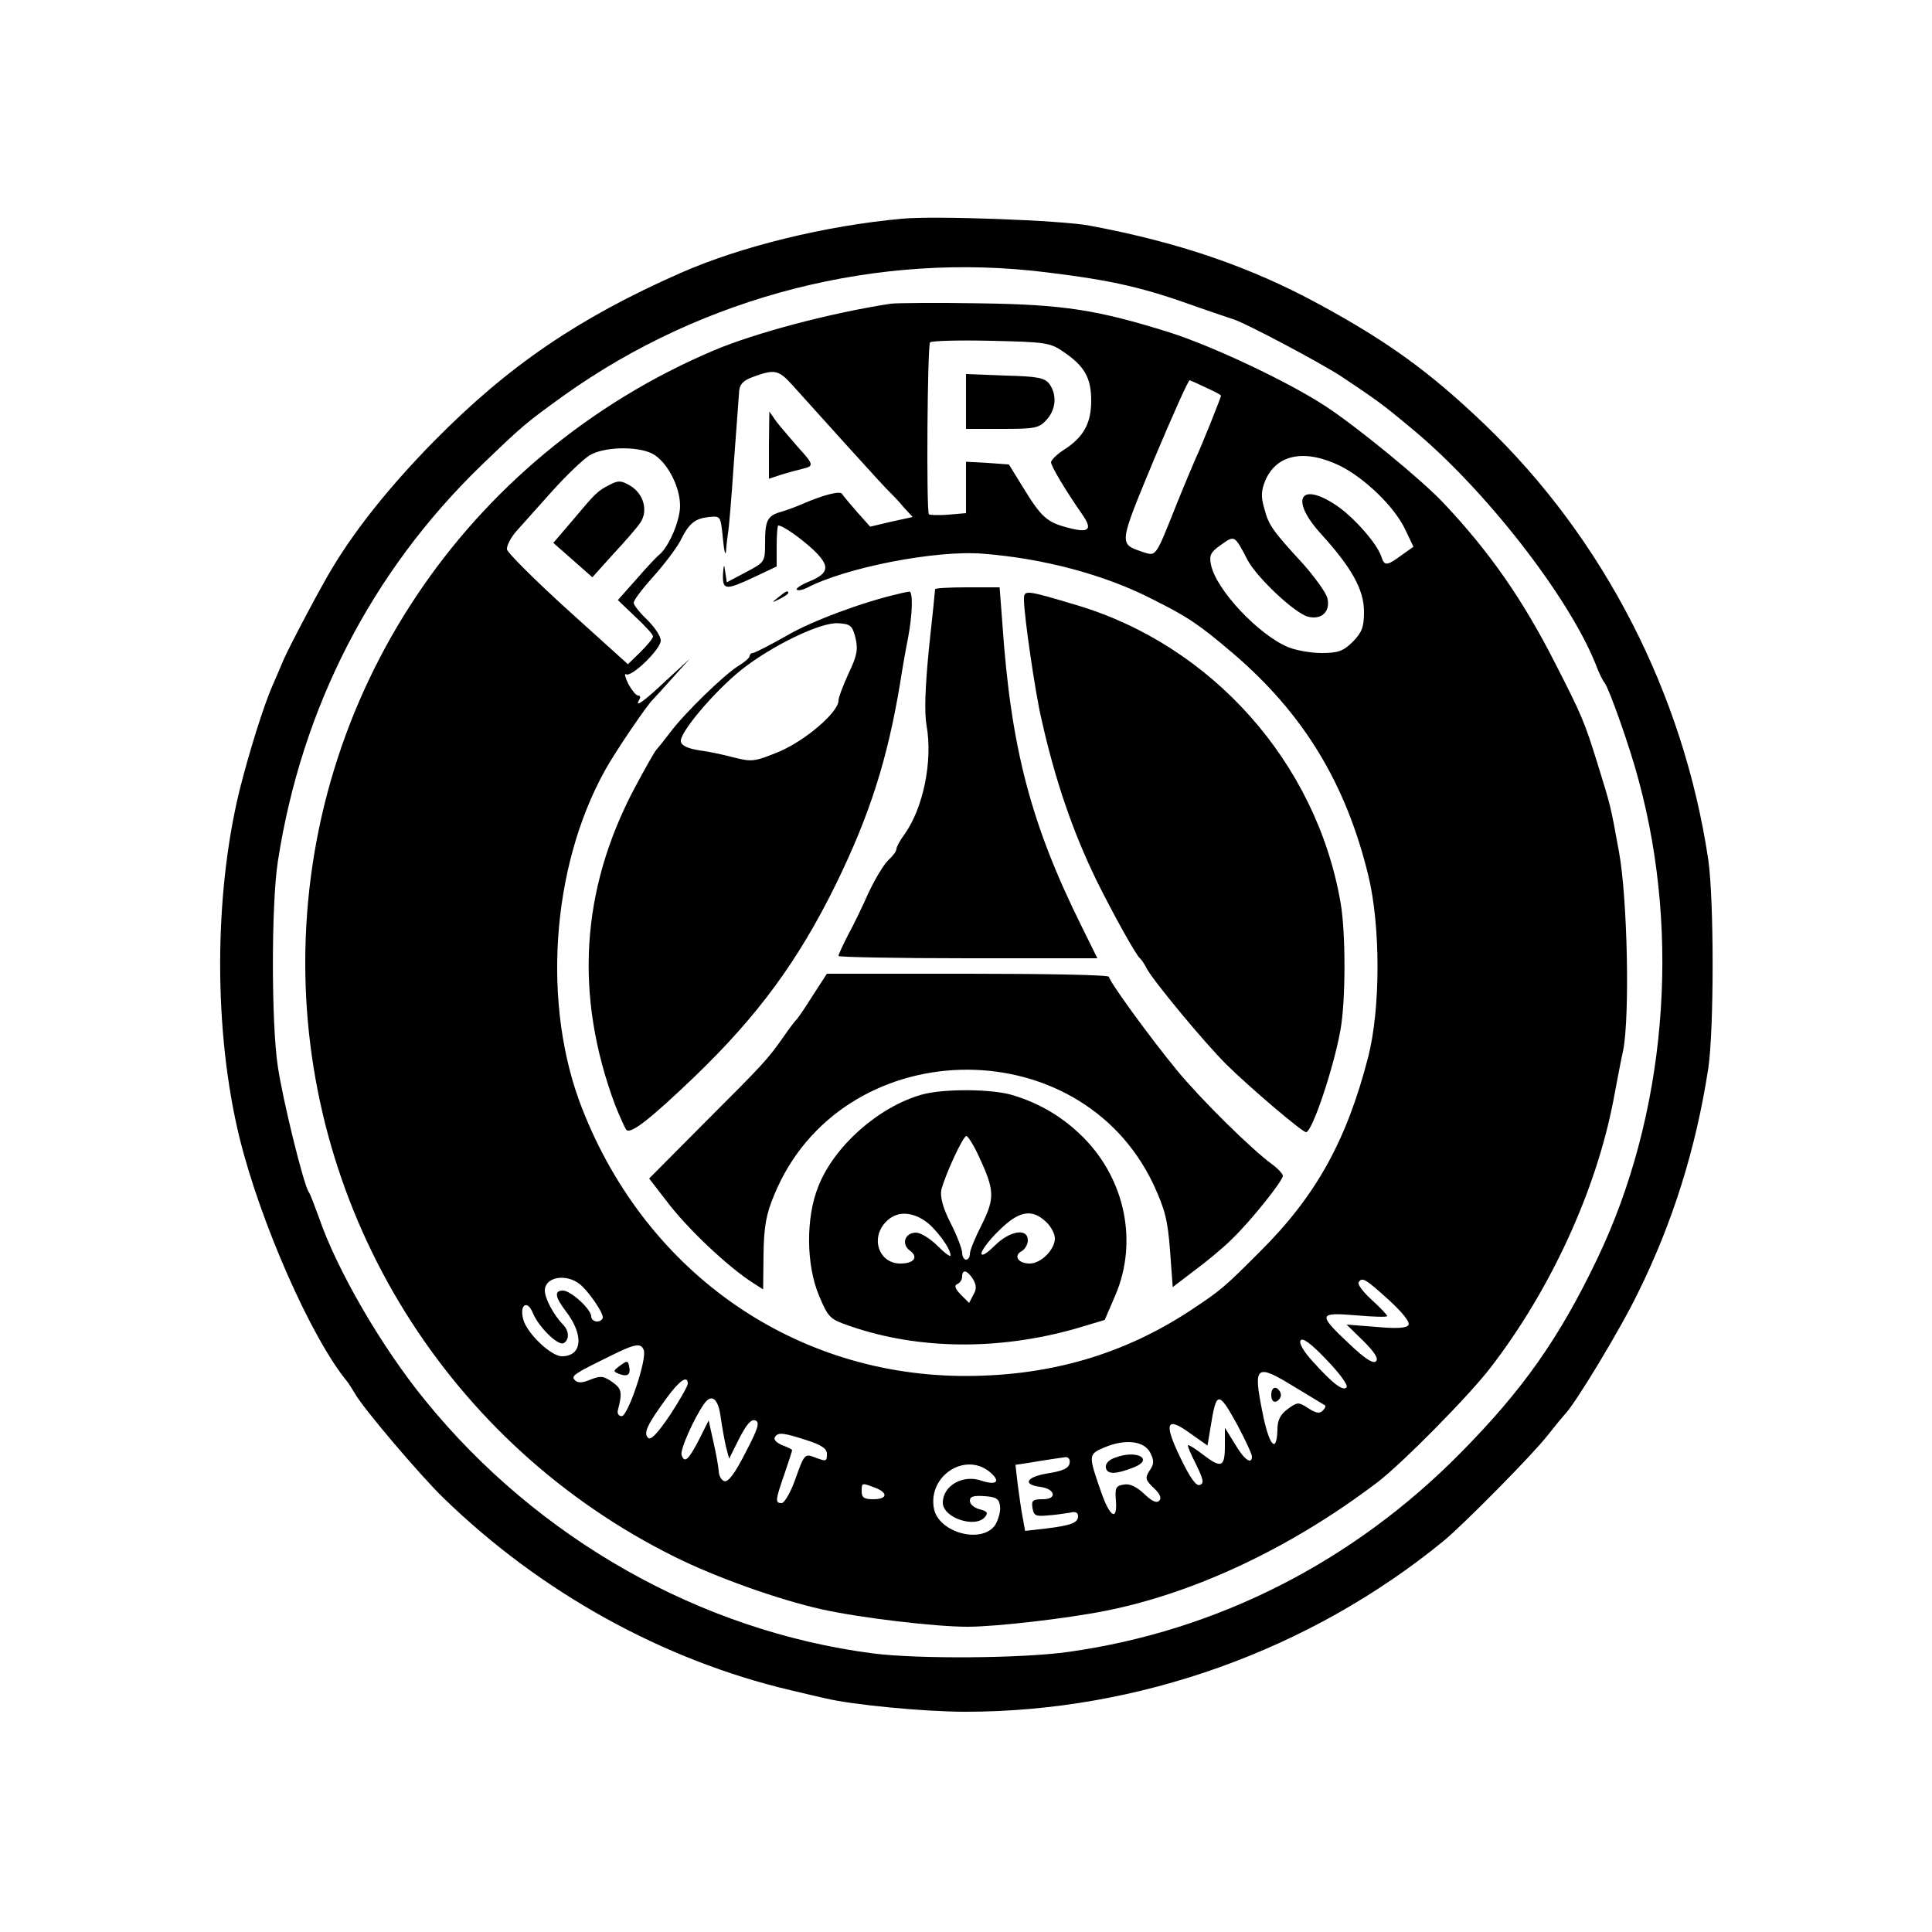 <?xml version="1.0" standalone="no"?>
<!DOCTYPE svg PUBLIC "-//W3C//DTD SVG 20010904//EN"
 "http://www.w3.org/TR/2001/REC-SVG-20010904/DTD/svg10.dtd">
<svg version="1.0" xmlns="http://www.w3.org/2000/svg"
 width="500pt" height="500pt" viewBox="0 0 500 500"
 preserveAspectRatio="xMidYMid meet">

<g transform="translate(0,500) scale(0.1,-0.1)"
fill="#000000" stroke="none">
<path d="M2335 4434 c-199 -18 -419 -72 -575 -141 -263 -116 -445 -240 -637
-435 -110 -112 -198 -221 -260 -323 -31 -50 -112 -204 -128 -240 -9 -22 -23
-53 -30 -70 -22 -49 -61 -174 -85 -270 -67 -274 -67 -627 0 -900 54 -219 186
-519 279 -631 4 -5 13 -20 20 -31 18 -34 167 -210 229 -270 251 -244 567 -419
897 -497 39 -9 79 -19 90 -21 69 -17 257 -35 364 -35 447 0 891 159 1237 442
52 43 230 223 269 273 22 28 42 52 45 55 26 26 142 217 189 314 90 182 150
373 182 581 15 102 15 435 0 540 -64 429 -270 830 -577 1125 -142 136 -249
214 -429 312 -178 97 -364 161 -595 204 -72 14 -403 26 -485 18z m375 -139
c172 -21 252 -40 390 -90 41 -14 84 -29 94 -32 33 -11 220 -110 277 -147 91
-61 102 -68 180 -133 190 -156 409 -437 479 -613 7 -19 17 -40 22 -46 13 -17
67 -170 89 -254 110 -406 70 -867 -107 -1237 -99 -207 -193 -340 -354 -503
-278 -282 -630 -461 -1014 -515 -120 -17 -389 -19 -507 -4 -446 58 -867 296
-1158 654 -113 138 -229 338 -276 475 -11 30 -22 60 -26 65 -13 18 -67 237
-80 325 -17 111 -17 421 0 530 61 397 242 750 526 1025 108 104 115 110 215
182 362 258 815 373 1250 318z"/>
<path d="M2305 4214 c-156 -24 -349 -75 -458 -121 -643 -273 -1057 -894 -1057
-1585 0 -651 371 -1247 956 -1537 106 -53 269 -111 381 -136 99 -22 293 -45
377 -45 73 0 255 21 356 41 233 46 484 165 705 333 63 48 237 224 292 296 156
202 273 458 318 690 9 47 20 107 26 133 17 89 11 391 -11 512 -22 121 -21 117
-56 230 -34 109 -40 123 -110 260 -83 163 -169 287 -288 413 -55 59 -226 199
-306 251 -96 63 -291 155 -404 191 -186 58 -272 72 -491 75 -110 2 -213 1
-230 -1z m445 -123 c57 -38 74 -69 74 -128 0 -59 -20 -95 -72 -128 -17 -11
-31 -25 -32 -31 0 -10 36 -71 82 -137 26 -38 16 -47 -37 -33 -55 14 -70 27
-117 104 l-37 60 -55 4 -56 3 0 -66 0 -67 -46 -4 c-25 -2 -47 -1 -50 1 -7 8
-4 437 3 445 4 4 75 6 158 4 139 -3 153 -5 185 -27z m-699 -88 c19 -21 81 -90
138 -153 57 -63 109 -120 115 -125 6 -6 22 -22 34 -37 l24 -26 -55 -12 -55
-13 -34 38 c-18 21 -36 42 -39 47 -5 8 -47 -2 -104 -27 -16 -7 -41 -16 -55
-20 -34 -10 -40 -22 -40 -80 0 -50 -1 -50 -50 -76 l-49 -26 -4 26 c-3 23 -4
22 -6 -6 -1 -41 7 -41 82 -6 l57 27 0 53 c0 29 2 53 4 53 12 0 56 -31 90 -62
45 -43 43 -61 -10 -83 -20 -8 -35 -18 -32 -21 4 -3 14 -1 25 4 100 53 335 99
457 89 155 -12 315 -54 439 -118 92 -46 120 -65 207 -139 183 -156 293 -337
351 -575 32 -131 32 -344 0 -470 -56 -217 -135 -360 -281 -505 -93 -93 -100
-99 -180 -152 -172 -113 -361 -168 -576 -169 -445 -2 -830 265 -997 691 -105
266 -81 624 58 875 26 48 112 174 125 185 3 3 26 28 50 55 l45 50 -62 -57
c-57 -54 -83 -72 -68 -48 3 6 2 10 -4 10 -5 0 -16 14 -25 30 -8 17 -11 28 -6
25 14 -9 90 65 90 87 0 12 -16 35 -35 54 -19 18 -35 38 -35 44 0 7 23 37 50
67 28 31 59 72 70 92 23 47 38 59 75 63 30 3 30 3 36 -57 3 -33 7 -46 8 -30 1
17 4 37 5 45 2 8 9 89 15 180 7 91 13 176 14 189 2 17 11 27 37 36 55 20 65
18 101 -22z m1072 -7 c20 -9 37 -18 37 -20 0 -4 -49 -127 -65 -161 -7 -16 -30
-70 -50 -120 -56 -140 -52 -135 -89 -123 -61 21 -61 18 31 240 48 114 89 206
92 204 3 -1 23 -10 44 -20z m-1435 -170 c37 -19 72 -84 72 -135 0 -38 -28
-104 -53 -126 -7 -5 -34 -34 -60 -64 l-48 -54 45 -43 c25 -23 46 -46 46 -51 0
-5 -15 -23 -33 -41 l-32 -31 -155 140 c-85 77 -156 148 -158 157 -1 10 10 31
25 48 15 17 57 64 93 104 36 40 79 81 95 91 36 23 124 25 163 5z m1781 -32
c65 -33 141 -107 168 -165 l21 -44 -31 -22 c-38 -28 -44 -28 -52 -4 -10 33
-71 102 -115 132 -96 65 -123 17 -41 -73 79 -87 111 -144 111 -201 0 -40 -5
-53 -29 -78 -25 -24 -37 -29 -81 -29 -28 0 -66 7 -86 15 -77 32 -188 150 -200
214 -5 24 -1 32 26 51 35 25 35 26 69 -40 25 -46 122 -137 156 -146 36 -9 59
14 50 49 -4 14 -32 53 -62 87 -80 87 -90 101 -101 144 -9 30 -8 46 2 71 29 70
103 84 195 39z m-1969 -2117 c21 -16 60 -72 60 -86 0 -6 -7 -11 -15 -11 -8 0
-15 6 -15 13 0 19 -53 67 -73 67 -23 0 -21 -16 7 -53 48 -62 43 -117 -10 -117
-28 0 -91 60 -100 96 -10 38 11 51 25 16 16 -38 66 -86 80 -78 15 9 14 32 -2
48 -25 26 -47 68 -47 88 0 35 54 45 90 17z m2094 -41 c35 -32 56 -58 51 -65
-4 -8 -30 -10 -83 -5 l-77 6 43 -42 c30 -30 40 -46 33 -53 -7 -7 -28 6 -68 44
-83 78 -82 83 16 75 45 -4 81 -5 81 -2 0 3 -18 22 -40 42 -22 20 -37 40 -34
45 9 15 17 10 78 -45z m-109 -226 c-8 -12 -36 9 -88 67 -23 25 -36 47 -31 54
5 8 27 -8 66 -49 33 -34 57 -66 53 -72z m-1819 96 c9 -23 -41 -171 -57 -171
-8 0 -12 7 -10 15 12 47 10 56 -14 73 -23 16 -30 17 -56 7 -21 -9 -33 -10 -41
-2 -11 11 -4 16 92 63 64 32 79 34 86 15z m1763 -143 c3 -2 0 -8 -6 -14 -8 -8
-18 -6 -38 7 -25 16 -27 16 -53 -3 -19 -14 -26 -29 -26 -53 -2 -65 -22 -41
-39 46 -24 120 -17 126 81 66 42 -25 79 -48 81 -49z m-1649 56 c0 -6 -21 -43
-46 -81 -33 -49 -50 -66 -57 -59 -12 12 -3 33 49 104 33 45 54 59 54 36z m85
-86 c4 -27 10 -61 14 -78 l8 -30 26 52 c19 37 31 51 42 47 12 -5 7 -21 -26
-84 -28 -55 -45 -77 -55 -73 -8 3 -14 15 -14 27 -1 11 -7 46 -14 76 l-12 54
-24 -48 c-28 -54 -38 -64 -46 -42 -5 13 32 96 59 134 19 26 36 12 42 -35z
m1338 -22 c20 -38 37 -74 37 -80 0 -23 -20 -9 -44 32 l-26 42 0 -47 c0 -55 -9
-59 -56 -23 -18 14 -35 25 -39 25 -3 0 6 -22 20 -49 19 -39 22 -50 10 -54 -9
-4 -25 18 -50 70 -44 91 -37 109 26 63 l44 -31 8 48 c15 94 20 95 70 4z
m-1116 -38 c38 -12 53 -22 53 -35 0 -21 -1 -21 -33 -9 -24 9 -26 7 -48 -55
-12 -35 -29 -64 -36 -64 -17 0 -17 6 7 75 11 32 20 60 20 62 0 2 -12 8 -26 13
-14 6 -22 14 -19 20 8 14 20 13 82 -7z m890 -33 c10 -20 10 -29 -2 -46 -12
-19 -11 -24 11 -45 16 -15 21 -26 14 -33 -7 -7 -19 -1 -39 18 -19 18 -37 27
-52 24 -21 -3 -24 -8 -21 -42 4 -53 -15 -43 -37 19 -35 100 -35 101 7 119 54
23 104 17 119 -14z m-209 -27 c-2 -13 -18 -20 -56 -26 -56 -9 -67 -29 -20 -35
39 -5 45 -32 7 -32 -26 0 -30 -3 -27 -22 3 -20 8 -23 38 -20 19 1 45 5 58 7
15 4 22 1 22 -9 0 -17 -18 -24 -85 -32 l-52 -6 -6 33 c-4 19 -9 57 -13 86 l-6
52 33 5 c53 9 83 13 97 15 8 0 12 -7 10 -16z m-207 -22 c30 -25 19 -36 -21
-23 -48 17 -100 -13 -100 -57 0 -39 84 -67 109 -37 9 11 6 15 -14 20 -14 4
-25 13 -25 22 0 11 9 14 38 12 30 -2 38 -7 40 -26 2 -13 -4 -34 -12 -48 -34
-51 -147 -21 -159 42 -16 84 80 147 144 95z m-297 -41 c35 -13 33 -30 -4 -30
-23 0 -30 4 -30 20 0 23 0 23 34 10z"/>
<path d="M2500 3961 l0 -71 93 0 c85 0 96 2 115 23 25 27 28 65 8 93 -12 16
-29 20 -115 22 l-101 4 0 -71z"/>
<path d="M1990 3848 l0 -87 33 11 c17 5 42 12 55 15 29 7 28 11 -13 56 -19 22
-44 51 -55 65 l-19 27 -1 -87z"/>
<path d="M2420 3475 c0 -3 -7 -72 -16 -154 -10 -103 -12 -165 -6 -199 16 -91
-8 -212 -57 -281 -12 -16 -21 -33 -21 -38 0 -6 -9 -18 -21 -29 -11 -10 -34
-48 -51 -84 -16 -36 -40 -86 -54 -111 -13 -26 -24 -49 -24 -53 0 -3 151 -6
335 -6 l335 0 -41 83 c-131 264 -183 461 -205 785 l-7 92 -83 0 c-46 0 -84 -2
-84 -5z"/>
<path d="M2014 3454 c-18 -14 -18 -15 4 -4 12 6 22 13 22 15 0 8 -5 6 -26 -11z"/>
<path d="M2325 3463 c-92 -21 -224 -70 -289 -108 -44 -25 -83 -45 -88 -45 -4
0 -8 -4 -8 -8 0 -4 -12 -15 -27 -24 -37 -22 -142 -124 -179 -174 -16 -21 -32
-41 -35 -44 -4 -3 -29 -48 -57 -100 -139 -263 -156 -536 -50 -820 12 -30 25
-59 29 -64 11 -12 61 27 177 138 163 157 267 298 365 497 88 180 134 324 167
524 5 33 14 84 20 114 12 63 13 121 3 120 -5 -1 -17 -3 -28 -6z m-111 -114 c7
-30 4 -46 -18 -92 -14 -31 -26 -62 -26 -70 0 -30 -85 -103 -153 -132 -63 -26
-71 -27 -115 -16 -26 7 -67 16 -92 19 -30 5 -46 12 -48 23 -4 22 86 129 156
185 79 63 207 125 252 121 31 -2 36 -6 44 -38z"/>
<path d="M2650 3448 c0 -40 29 -240 45 -308 36 -161 82 -294 143 -419 42 -85
102 -193 112 -201 4 -3 12 -15 18 -27 18 -33 147 -189 206 -248 61 -60 196
-175 206 -175 16 0 72 168 89 264 14 77 14 255 0 332 -63 361 -333 664 -683
768 -134 40 -136 40 -136 14z"/>
<path d="M2103 2423 c-20 -32 -39 -60 -43 -63 -3 -3 -17 -21 -30 -40 -44 -63
-54 -73 -203 -222 l-147 -148 44 -57 c54 -72 160 -172 226 -214 l25 -16 1 91
c1 72 7 104 27 152 171 420 788 438 982 29 30 -65 37 -92 43 -171 l7 -95 55
42 c30 22 75 59 98 82 49 47 132 151 132 164 0 5 -13 19 -28 30 -56 41 -186
170 -246 243 -70 85 -176 231 -176 242 0 5 -164 8 -365 8 l-365 0 -37 -57z"/>
<path d="M2385 2167 c-112 -32 -226 -133 -267 -237 -33 -81 -32 -204 2 -284
24 -57 28 -60 80 -78 177 -61 383 -63 582 -7 l77 23 28 65 c58 137 25 298 -83
407 -52 52 -111 88 -184 110 -53 16 -179 17 -235 1z m148 -159 c41 -88 42
-108 8 -177 -17 -33 -31 -67 -31 -76 0 -8 -4 -15 -10 -15 -5 0 -10 8 -10 18 0
9 -13 44 -30 77 -20 39 -27 67 -24 85 9 37 56 140 65 140 4 0 19 -24 32 -52z
m-140 -167 c27 -18 67 -71 67 -90 0 -5 -15 6 -34 25 -19 19 -44 34 -55 34 -29
0 -39 -29 -17 -46 24 -17 12 -34 -24 -34 -55 0 -78 65 -38 107 26 28 63 29
101 4z m314 -3 c13 -12 23 -31 23 -43 0 -29 -36 -65 -65 -65 -30 0 -43 20 -21
32 9 5 16 18 16 28 0 33 -47 25 -86 -14 -20 -20 -34 -28 -34 -20 0 8 20 35 45
59 51 51 85 58 122 23z m-189 -148 c9 -16 10 -26 1 -41 l-11 -21 -22 22 c-15
16 -17 24 -8 27 6 3 12 11 12 19 0 20 13 17 28 -6z"/>
<path d="M1577 3745 c-31 -16 -35 -20 -98 -95 l-47 -55 50 -44 51 -45 54 60
c30 32 62 69 70 81 21 31 9 75 -26 96 -24 14 -31 14 -54 2z"/>
<path d="M1605 1466 c-19 -14 -19 -15 -2 -22 22 -8 30 -1 25 21 -3 14 -5 14
-23 1z"/>
<path d="M3290 1390 c0 -13 5 -20 13 -17 6 2 12 10 12 17 0 7 -6 15 -12 18 -8
2 -13 -5 -13 -18z"/>
<path d="M2887 1228 c-18 -6 -27 -16 -25 -27 4 -17 25 -17 71 1 55 21 10 47
-46 26z"/>
</g>
</svg>
